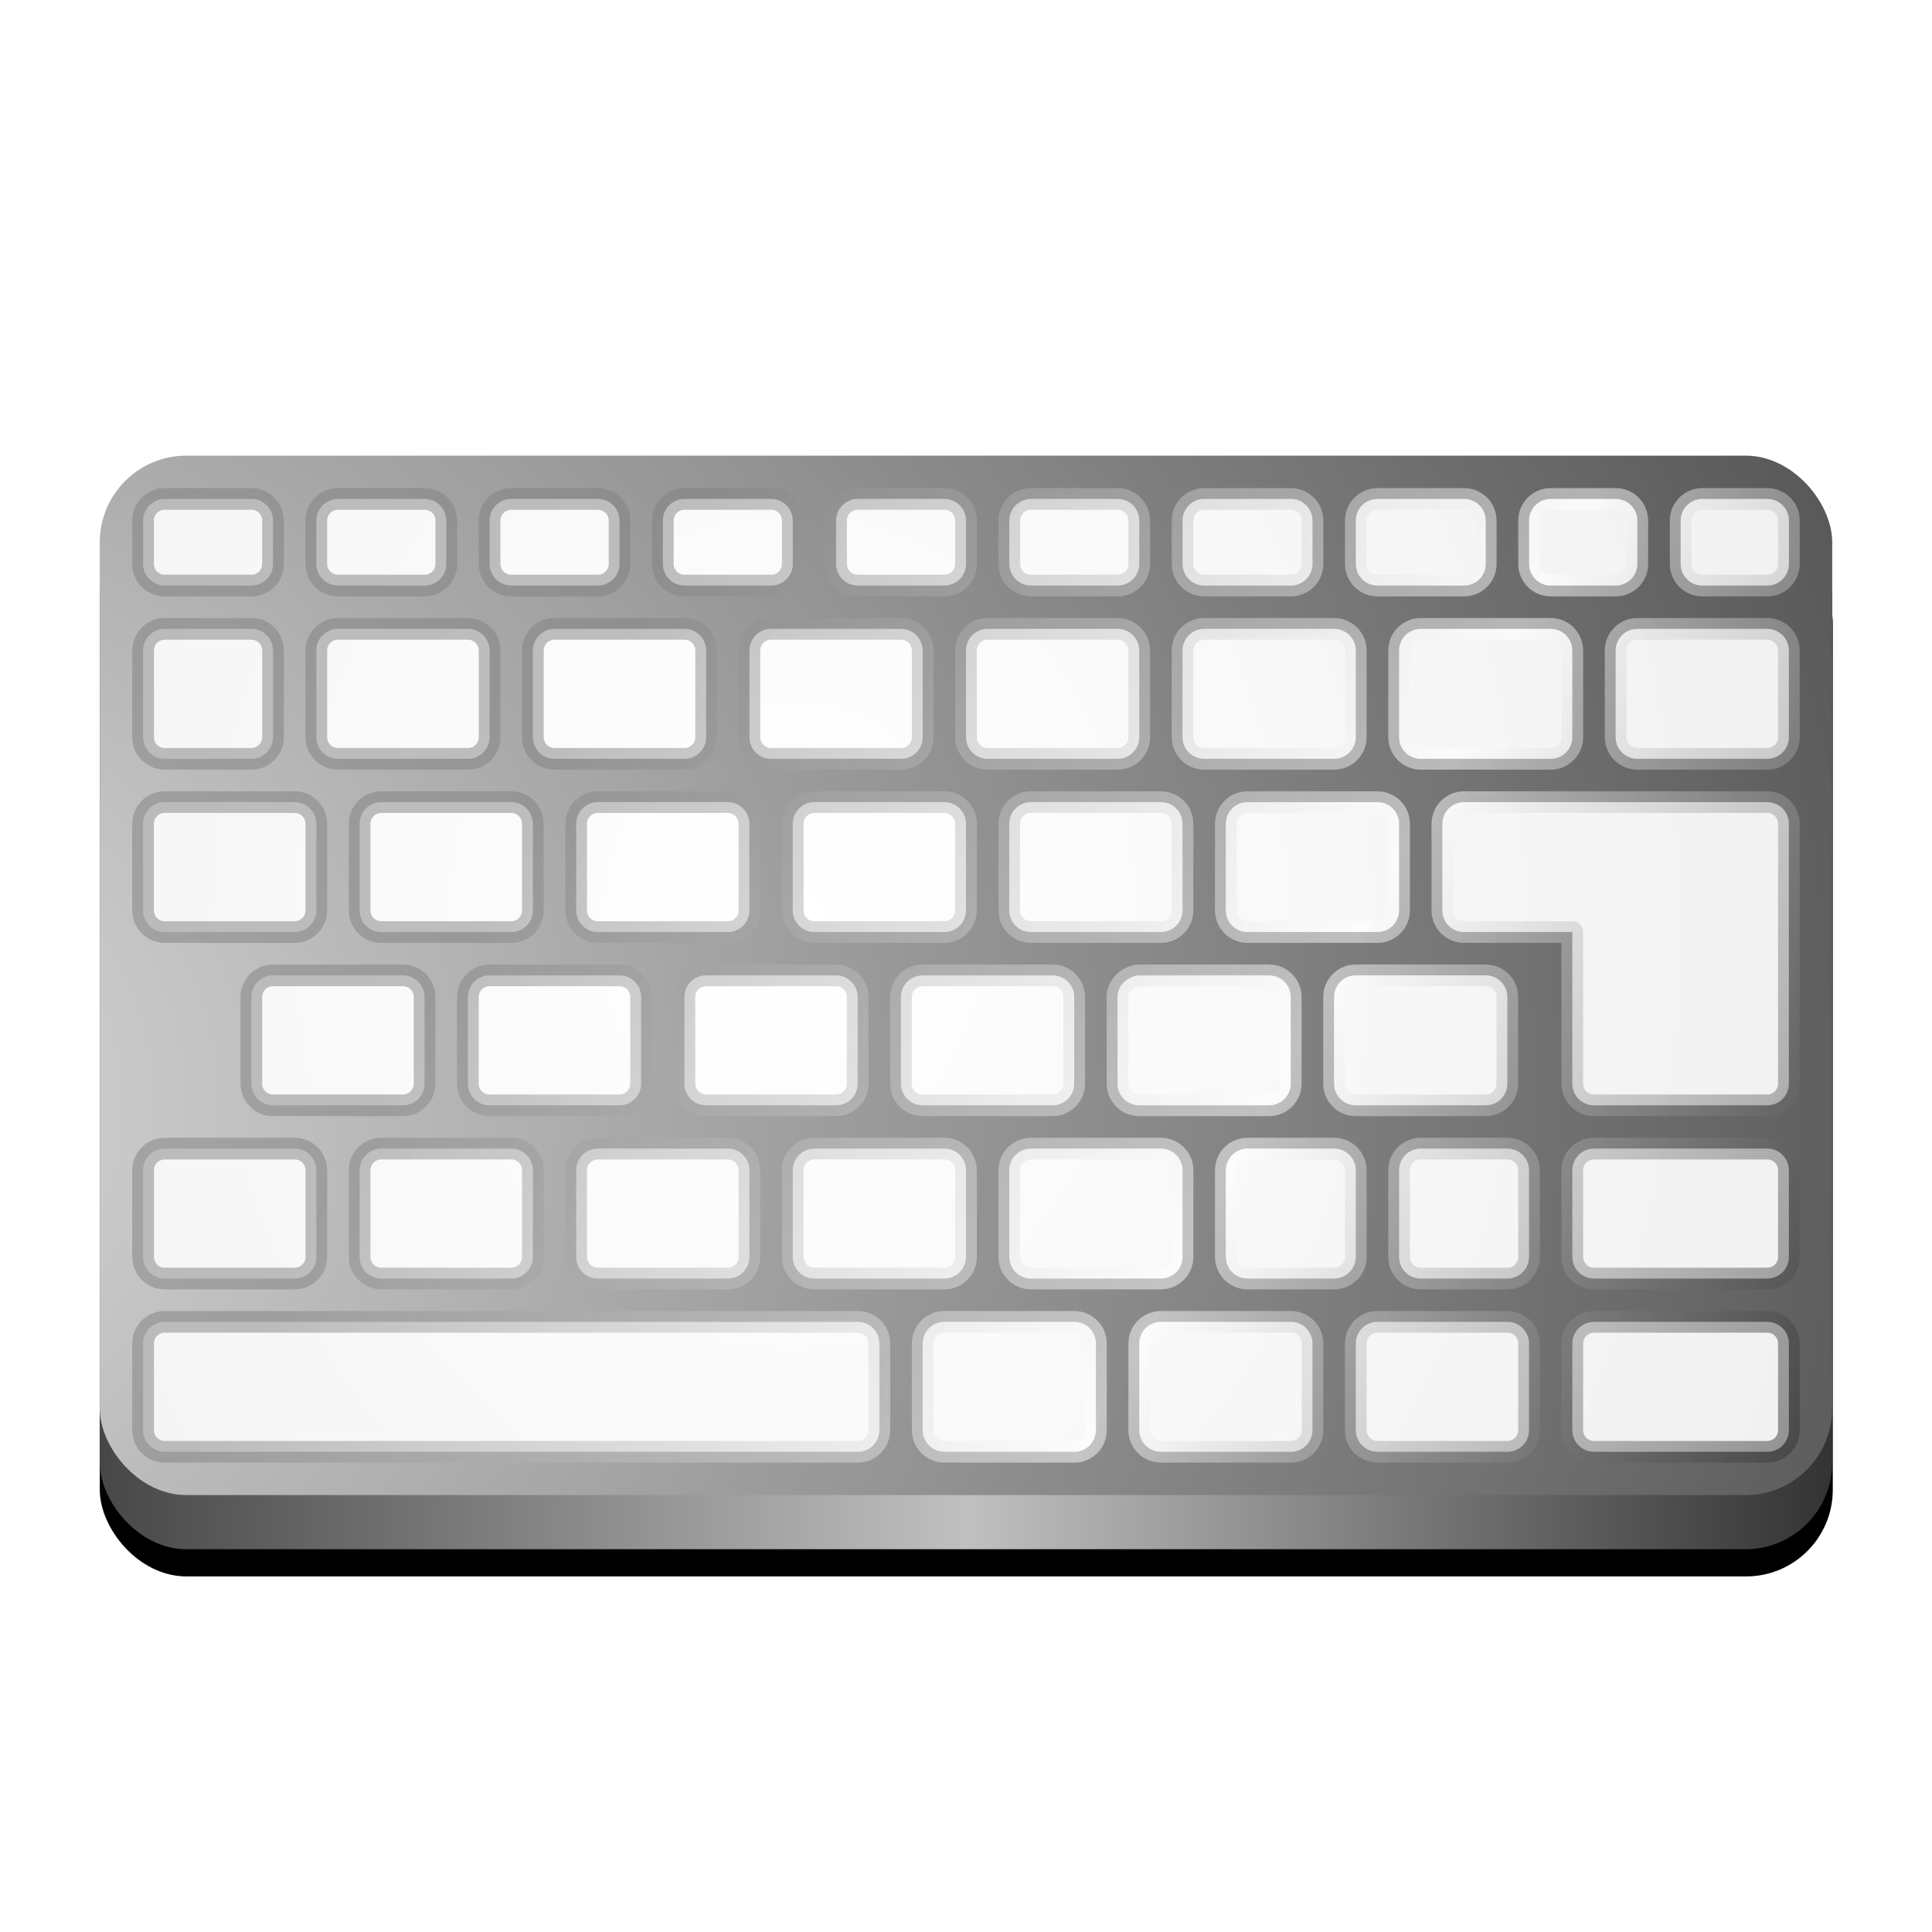 <?xml version="1.0" encoding="UTF-8" standalone="no"?>
<!-- Created with Inkscape (http://www.inkscape.org/) -->

<svg
   xmlns:dc="http://purl.org/dc/elements/1.1/"
   xmlns:cc="http://creativecommons.org/ns#"
   xmlns:rdf="http://www.w3.org/1999/02/22-rdf-syntax-ns#"
   xmlns:svg="http://www.w3.org/2000/svg"
   xmlns="http://www.w3.org/2000/svg"
   xmlns:xlink="http://www.w3.org/1999/xlink"
   xmlns:sodipodi="http://sodipodi.sourceforge.net/DTD/sodipodi-0.dtd"
   xmlns:inkscape="http://www.inkscape.org/namespaces/inkscape"
   width="128"
   height="128"
   id="svg3829"
   version="1.1"
   inkscape:version="0.91 r"
   sodipodi:docname="input-keyboard.svg">
  <defs
     id="defs3831">
    <linearGradient
       id="linearGradient4480">
      <stop
         style="stop-color:#474747;stop-opacity:1;"
         offset="0"
         id="stop4482" />
      <stop
         id="stop4488"
         offset="0.5"
         style="stop-color:#c0c0c0;stop-opacity:1;" />
      <stop
         style="stop-color:#333333;stop-opacity:1;"
         offset="1"
         id="stop4484" />
    </linearGradient>
    <linearGradient
       id="linearGradient5454">
      <stop
         style="stop-color:#dfdfdf;stop-opacity:1;"
         offset="0"
         id="stop5456" />
      <stop
         style="stop-color:#000000;stop-opacity:1;"
         offset="1"
         id="stop5458" />
    </linearGradient>
    <linearGradient
       id="linearGradient8794">
      <stop
         style="stop-color:#ffffff;stop-opacity:1;"
         offset="0"
         id="stop8796" />
      <stop
         id="stop4469"
         offset="0.5"
         style="stop-color:#e4e4e4;stop-opacity:1;" />
      <stop
         style="stop-color:#cacaca;stop-opacity:1;"
         offset="1"
         id="stop8798" />
    </linearGradient>
    <linearGradient
       id="linearGradient4270-9-9">
      <stop
         style="stop-color:#f9f9f9;stop-opacity:0.502;"
         offset="0"
         id="stop4272-5-10" />
      <stop
         id="stop5033-8"
         offset="0.25"
         style="stop-color:#7d7d7d;stop-opacity:0.502;" />
      <stop
         id="stop4278-7-50"
         offset="0.5"
         style="stop-color:#808080;stop-opacity:0.502;" />
      <stop
         style="stop-color:#ffffff;stop-opacity:0.502;"
         offset="0.75"
         id="stop5035-4" />
      <stop
         style="stop-color:#000000;stop-opacity:0.502;"
         offset="1"
         id="stop4274-4-85" />
    </linearGradient>
    <radialGradient
       inkscape:collect="always"
       xlink:href="#linearGradient8794"
       id="radialGradient7575"
       gradientUnits="userSpaceOnUse"
       gradientTransform="matrix(4.425,2.6125871e-8,1.5305785e-8,5.35,-348.097,-147.164)"
       cx="90.532"
       cy="24.095"
       fx="90.532"
       fy="24.095"
       r="62.25" />
    <linearGradient
       inkscape:collect="always"
       xlink:href="#linearGradient4270-9-9"
       id="linearGradient7577"
       gradientUnits="userSpaceOnUse"
       x1="0"
       y1="16"
       x2="128"
       y2="84"
       gradientTransform="matrix(1.435,0,0,1.435,-62.255,-87.116)" />
    <radialGradient
       inkscape:collect="always"
       xlink:href="#linearGradient5454"
       id="radialGradient7588"
       gradientUnits="userSpaceOnUse"
       gradientTransform="matrix(3.751,0,0,3.216,-266.131,95.256)"
       cx="66.583"
       cy="-31.73"
       fx="66.583"
       fy="-31.73"
       r="64.25" />
    <linearGradient
       inkscape:collect="always"
       xlink:href="#linearGradient4480"
       id="linearGradient4486"
       x1="0"
       y1="-12"
       x2="128"
       y2="-12"
       gradientUnits="userSpaceOnUse"
       gradientTransform="matrix(0.897,0,0,0.897,6.611,-1.033)" />
    <filter
       inkscape:collect="always"
       id="filter4556">
      <feGaussianBlur
         inkscape:collect="always"
         stdDeviation="3.072"
         id="feGaussianBlur4558" />
    </filter>
  </defs>
  <sodipodi:namedview
     id="base"
     pagecolor="#ffffff"
     bordercolor="#666666"
     borderopacity="1.0"
     inkscape:pageopacity="0.0"
     inkscape:pageshadow="2"
     inkscape:zoom="2"
     inkscape:cx="76.159193"
     inkscape:cy="67.908327"
     inkscape:current-layer="layer1"
     showgrid="true"
     inkscape:grid-bbox="true"
     inkscape:document-units="px"
     inkscape:window-width="1280"
     inkscape:window-height="969"
     inkscape:window-x="0"
     inkscape:window-y="28"
     inkscape:window-maximized="1"
     showguides="true"
     inkscape:guide-bbox="true">
    <inkscape:grid
       type="xygrid"
       id="grid3837"
       empspacing="4"
       visible="true"
       enabled="true"
       snapvisiblegridlinesonly="true" />
  </sodipodi:namedview>
  <g
     id="layer1"
     inkscape:label="Layer 1"
     inkscape:groupmode="layer"
     transform="translate(0,80)">
    <rect
       style="fill:#000000;fill-opacity:1;stroke:none;filter:url(#filter4556)"
       id="rect4490"
       width="128"
       height="76.8"
       x="0"
       y="-48.4"
       ry="6.4"
       rx="6.4"
       transform="matrix(0.897,0,0,0.897,6.611,-1.033)" />
    <rect
       rx="5.739"
       ry="5.739"
       y="-46.227"
       x="6.611"
       height="68.867"
       width="114.778"
       id="rect3708"
       style="fill:url(#linearGradient4486);fill-opacity:1;stroke:none" />
    <rect
       style="fill:url(#radialGradient7588);fill-opacity:1;stroke:none"
       id="rect4728"
       width="114.778"
       height="68.867"
       x="6.611"
       y="-49.814"
       ry="5.739"
       rx="5.739" />
    <path
       inkscape:connector-curvature="0"
       style="fill:url(#radialGradient7575);fill-opacity:1;stroke:url(#linearGradient7577);stroke-width:1.435;stroke-linecap:round;stroke-linejoin:round;stroke-miterlimit:4;stroke-opacity:1;stroke-dasharray:none;stroke-dashoffset:0"
       d="m 10.915,-46.944 c -0.795,0 -1.435,0.64 -1.435,1.435 l 0,2.869 c 0,0.795 0.64,1.435 1.435,1.435 l 5.739,0 c 0.795,0 1.435,-0.64 1.435,-1.435 l 0,-2.869 c 0,-0.795 -0.64,-1.435 -1.435,-1.435 z m 11.478,0 c -0.795,0 -1.435,0.64 -1.435,1.435 l 0,2.869 c 0,0.795 0.64,1.435 1.435,1.435 l 5.739,0 c 0.795,0 1.435,-0.64 1.435,-1.435 l 0,-2.869 c 0,-0.795 -0.64,-1.435 -1.435,-1.435 z m 11.478,0 c -0.795,0 -1.435,0.64 -1.435,1.435 l 0,2.869 c 0,0.795 0.64,1.435 1.435,1.435 l 5.739,0 c 0.795,0 1.435,-0.64 1.435,-1.435 l 0,-2.869 c 0,-0.795 -0.64,-1.435 -1.435,-1.435 z m 11.478,0 c -0.795,0 -1.435,0.64 -1.435,1.435 l 0,2.869 c 0,0.795 0.64,1.435 1.435,1.435 l 5.739,0 c 0.795,0 1.435,-0.64 1.435,-1.435 l 0,-2.869 c 0,-0.795 -0.64,-1.435 -1.435,-1.435 z m 11.478,0 c -0.795,0 -1.435,0.64 -1.435,1.435 l 0,2.869 c 0,0.795 0.64,1.435 1.435,1.435 l 5.739,0 c 0.795,0 1.435,-0.64 1.435,-1.435 l 0,-2.869 c 0,-0.795 -0.64,-1.435 -1.435,-1.435 z m 11.478,0 c -0.795,0 -1.435,0.64 -1.435,1.435 l 0,2.869 c 0,0.795 0.64,1.435 1.435,1.435 l 5.739,0 c 0.795,0 1.435,-0.64 1.435,-1.435 l 0,-2.869 c 0,-0.795 -0.64,-1.435 -1.435,-1.435 z m 11.478,0 c -0.795,0 -1.435,0.64 -1.435,1.435 l 0,2.869 c 0,0.795 0.64,1.435 1.435,1.435 l 5.739,0 c 0.795,0 1.435,-0.64 1.435,-1.435 l 0,-2.869 c 0,-0.795 -0.64,-1.435 -1.435,-1.435 z m 11.478,0 c -0.795,0 -1.435,0.64 -1.435,1.435 l 0,2.869 c 0,0.795 0.64,1.435 1.435,1.435 l 5.739,0 c 0.795,0 1.435,-0.64 1.435,-1.435 l 0,-2.869 c 0,-0.795 -0.64,-1.435 -1.435,-1.435 z m 11.478,0 c -0.795,0 -1.435,0.64 -1.435,1.435 l 0,2.869 c 0,0.795 0.64,1.435 1.435,1.435 l 4.304,0 c 0.795,0 1.435,-0.64 1.435,-1.435 l 0,-2.869 c 0,-0.795 -0.64,-1.435 -1.435,-1.435 z m 10.043,0 c -0.795,0 -1.435,0.64 -1.435,1.435 l 0,2.869 c 0,0.795 0.64,1.435 1.435,1.435 l 4.304,0 c 0.795,0 1.435,-0.64 1.435,-1.435 l 0,-2.869 c 0,-0.795 -0.64,-1.435 -1.435,-1.435 z M 10.915,-38.336 c -0.795,0 -1.435,0.64 -1.435,1.435 l 0,5.739 c 0,0.795 0.64,1.435 1.435,1.435 l 5.739,0 c 0.795,0 1.435,-0.64 1.435,-1.435 l 0,-5.739 c 0,-0.795 -0.64,-1.435 -1.435,-1.435 z m 11.478,0 c -0.795,0 -1.435,0.64 -1.435,1.435 l 0,5.739 c 0,0.795 0.64,1.435 1.435,1.435 l 8.608,0 c 0.795,0 1.435,-0.64 1.435,-1.435 l 0,-5.739 c 0,-0.795 -0.64,-1.435 -1.435,-1.435 z m 14.347,0 c -0.795,0 -1.435,0.64 -1.435,1.435 l 0,5.739 c 0,0.795 0.64,1.435 1.435,1.435 l 8.608,0 c 0.795,0 1.435,-0.64 1.435,-1.435 l 0,-5.739 c 0,-0.795 -0.64,-1.435 -1.435,-1.435 z m 14.347,0 c -0.795,0 -1.435,0.64 -1.435,1.435 l 0,5.739 c 0,0.795 0.64,1.435 1.435,1.435 l 8.608,0 c 0.795,0 1.435,-0.64 1.435,-1.435 l 0,-5.739 c 0,-0.795 -0.64,-1.435 -1.435,-1.435 z m 14.347,0 C 64.64,-38.336 64,-37.696 64,-36.901 l 0,5.739 c 0,0.795 0.64,1.435 1.435,1.435 l 8.608,0 c 0.795,0 1.435,-0.64 1.435,-1.435 l 0,-5.739 c 0,-0.795 -0.64,-1.435 -1.435,-1.435 z m 14.347,0 c -0.795,0 -1.435,0.64 -1.435,1.435 l 0,5.739 c 0,0.795 0.64,1.435 1.435,1.435 l 8.608,0 c 0.795,0 1.435,-0.64 1.435,-1.435 l 0,-5.739 c 0,-0.795 -0.64,-1.435 -1.435,-1.435 z m 14.347,0 c -0.795,0 -1.435,0.64 -1.435,1.435 l 0,5.739 c 0,0.795 0.64,1.435 1.435,1.435 l 8.608,0 c 0.795,0 1.435,-0.64 1.435,-1.435 l 0,-5.739 c 0,-0.795 -0.64,-1.435 -1.435,-1.435 z m 14.347,0 c -0.795,0 -1.435,0.64 -1.435,1.435 l 0,5.739 c 0,0.795 0.64,1.435 1.435,1.435 l 8.608,0 c 0.795,0 1.435,-0.64 1.435,-1.435 l 0,-5.739 c 0,-0.795 -0.64,-1.435 -1.435,-1.435 z m -97.561,11.478 c -0.795,0 -1.435,0.64 -1.435,1.435 l 0,5.739 c 0,0.795 0.64,1.435 1.435,1.435 l 8.608,0 c 0.795,0 1.435,-0.64 1.435,-1.435 l 0,-5.739 c 0,-0.795 -0.64,-1.435 -1.435,-1.435 z m 14.347,0 c -0.795,0 -1.435,0.64 -1.435,1.435 l 0,5.739 c 0,0.795 0.64,1.435 1.435,1.435 l 8.608,0 c 0.795,0 1.435,-0.64 1.435,-1.435 l 0,-5.739 c 0,-0.795 -0.64,-1.435 -1.435,-1.435 z m 14.347,0 c -0.795,0 -1.435,0.64 -1.435,1.435 l 0,5.739 c 0,0.795 0.64,1.435 1.435,1.435 l 8.608,0 c 0.795,0 1.435,-0.64 1.435,-1.435 l 0,-5.739 c 0,-0.795 -0.64,-1.435 -1.435,-1.435 z m 14.347,0 c -0.795,0 -1.435,0.64 -1.435,1.435 l 0,5.739 c 0,0.795 0.64,1.435 1.435,1.435 l 8.608,0 c 0.795,0 1.435,-0.64 1.435,-1.435 l 0,-5.739 c 0,-0.795 -0.64,-1.435 -1.435,-1.435 z m 14.347,0 c -0.795,0 -1.435,0.64 -1.435,1.435 l 0,5.739 c 0,0.795 0.64,1.435 1.435,1.435 l 8.608,0 c 0.795,0 1.435,-0.64 1.435,-1.435 l 0,-5.739 c 0,-0.795 -0.64,-1.435 -1.435,-1.435 z m 14.347,0 c -0.795,0 -1.435,0.64 -1.435,1.435 l 0,5.739 c 0,0.795 0.64,1.435 1.435,1.435 l 8.608,0 c 0.795,0 1.435,-0.64 1.435,-1.435 l 0,-5.739 c 0,-0.795 -0.64,-1.435 -1.435,-1.435 z m 14.347,0 c -0.795,0 -1.435,0.64 -1.435,1.435 l 0,5.739 c 0,0.795 0.64,1.435 1.435,1.435 l 7.174,0 0,4.304 0,5.739 c 0,0.795 0.64,1.435 1.435,1.435 l 11.478,0 c 0.795,0 1.435,-0.64 1.435,-1.435 l 0,-5.739 0,-5.739 0,-5.739 c 0,-0.795 -0.64,-1.435 -1.435,-1.435 z m -78.91,11.478 c -0.795,0 -1.435,0.64 -1.435,1.435 l 0,5.739 c 0,0.795 0.64,1.435 1.435,1.435 l 8.608,0 c 0.795,0 1.435,-0.64 1.435,-1.435 l 0,-5.739 c 0,-0.795 -0.64,-1.435 -1.435,-1.435 z m 14.347,0 c -0.795,0 -1.435,0.64 -1.435,1.435 l 0,5.739 c 0,0.795 0.64,1.435 1.435,1.435 l 8.608,0 c 0.795,0 1.435,-0.64 1.435,-1.435 l 0,-5.739 c 0,-0.795 -0.64,-1.435 -1.435,-1.435 z m 14.347,0 c -0.795,0 -1.435,0.64 -1.435,1.435 l 0,5.739 c 0,0.795 0.64,1.435 1.435,1.435 l 8.608,0 c 0.795,0 1.435,-0.64 1.435,-1.435 l 0,-5.739 c 0,-0.795 -0.64,-1.435 -1.435,-1.435 z m 14.347,0 c -0.795,0 -1.435,0.64 -1.435,1.435 l 0,5.739 c 0,0.795 0.64,1.435 1.435,1.435 l 8.608,0 c 0.795,0 1.435,-0.64 1.435,-1.435 l 0,-5.739 c 0,-0.795 -0.64,-1.435 -1.435,-1.435 z m 14.347,0 c -0.199,0 -0.366,0.062 -0.538,0.135 -0.515,0.217 -0.897,0.704 -0.897,1.3 l 0,5.739 c 0,0.795 0.64,1.435 1.435,1.435 l 8.608,0 c 0.795,0 1.435,-0.64 1.435,-1.435 l 0,-5.739 c 0,-0.795 -0.64,-1.435 -1.435,-1.435 z m 14.347,0 c -0.795,0 -1.435,0.64 -1.435,1.435 l 0,5.739 c 0,0.795 0.64,1.435 1.435,1.435 l 8.608,0 c 0.795,0 1.435,-0.64 1.435,-1.435 l 0,-5.739 c 0,-0.795 -0.64,-1.435 -1.435,-1.435 z M 10.915,-3.902 c -0.795,0 -1.435,0.64 -1.435,1.435 l 0,5.739 c 0,0.795 0.64,1.435 1.435,1.435 l 8.608,0 c 0.795,0 1.435,-0.64 1.435,-1.435 l 0,-5.739 c 0,-0.795 -0.64,-1.435 -1.435,-1.435 z m 14.347,0 c -0.795,0 -1.435,0.64 -1.435,1.435 l 0,5.739 c 0,0.795 0.64,1.435 1.435,1.435 l 8.608,0 c 0.795,0 1.435,-0.64 1.435,-1.435 l 0,-5.739 c 0,-0.795 -0.64,-1.435 -1.435,-1.435 z m 14.347,0 c -0.795,0 -1.435,0.64 -1.435,1.435 l 0,5.739 c 0,0.795 0.64,1.435 1.435,1.435 l 8.608,0 c 0.795,0 1.435,-0.64 1.435,-1.435 l 0,-5.739 c 0,-0.795 -0.64,-1.435 -1.435,-1.435 z m 14.347,0 c -0.795,0 -1.435,0.64 -1.435,1.435 l 0,5.739 c 0,0.795 0.64,1.435 1.435,1.435 l 8.608,0 C 63.36,4.706 64,4.066 64,3.271 l 0,-5.739 c 0,-0.795 -0.64,-1.435 -1.435,-1.435 z m 14.347,0 c -0.795,0 -1.435,0.64 -1.435,1.435 l 0,5.739 c 0,0.795 0.64,1.435 1.435,1.435 l 8.608,0 c 0.795,0 1.435,-0.64 1.435,-1.435 l 0,-5.739 c 0,-0.795 -0.64,-1.435 -1.435,-1.435 z m 14.347,0 c -0.795,0 -1.435,0.64 -1.435,1.435 l 0,5.739 c 0,0.795 0.64,1.435 1.435,1.435 l 5.739,0 c 0.795,0 1.435,-0.64 1.435,-1.435 l 0,-5.739 c 0,-0.795 -0.64,-1.435 -1.435,-1.435 z m 11.478,0 c -0.795,0 -1.435,0.64 -1.435,1.435 l 0,5.739 c 0,0.795 0.64,1.435 1.435,1.435 l 5.739,0 c 0.795,0 1.435,-0.64 1.435,-1.435 l 0,-5.739 c 0,-0.795 -0.64,-1.435 -1.435,-1.435 z m 11.478,0 c -0.795,0 -1.435,0.64 -1.435,1.435 l 0,5.739 c 0,0.795 0.64,1.435 1.435,1.435 l 11.478,0 c 0.795,0 1.435,-0.64 1.435,-1.435 l 0,-5.739 c 0,-0.795 -0.64,-1.435 -1.435,-1.435 z M 10.915,7.575 c -0.795,0 -1.435,0.64 -1.435,1.435 l 0,5.739 c 0,0.795 0.64,1.435 1.435,1.435 l 45.911,0 c 0.795,0 1.435,-0.64 1.435,-1.435 l 0,-5.739 c 0,-0.795 -0.64,-1.435 -1.435,-1.435 z m 51.65,0 c -0.795,0 -1.435,0.64 -1.435,1.435 l 0,5.739 c 0,0.795 0.64,1.435 1.435,1.435 l 8.608,0 c 0.795,0 1.435,-0.64 1.435,-1.435 l 0,-5.739 c 0,-0.795 -0.64,-1.435 -1.435,-1.435 z m 14.347,0 c -0.795,0 -1.435,0.64 -1.435,1.435 l 0,5.739 c 0,0.795 0.64,1.435 1.435,1.435 l 8.608,0 c 0.795,0 1.435,-0.64 1.435,-1.435 l 0,-5.739 c 0,-0.795 -0.64,-1.435 -1.435,-1.435 z m 14.347,0 c -0.795,0 -1.435,0.64 -1.435,1.435 l 0,5.739 c 0,0.795 0.64,1.435 1.435,1.435 l 8.608,0 c 0.795,0 1.435,-0.64 1.435,-1.435 l 0,-5.739 c 0,-0.795 -0.64,-1.435 -1.435,-1.435 z m 14.347,0 c -0.795,0 -1.435,0.64 -1.435,1.435 l 0,5.739 c 0,0.795 0.64,1.435 1.435,1.435 l 11.478,0 c 0.795,0 1.435,-0.64 1.435,-1.435 l 0,-5.739 c 0,-0.795 -0.64,-1.435 -1.435,-1.435 z"
       id="rect4737"
       sodipodi:nodetypes="ssssssssssssssssssssssssssssssssssssssssssssssssssssssssssssssssssssssssssssssssssssssssssssssssssssssssssssssssssssssssssssssssssssssssssssssssssssssssssssssssssssssssssssssssssssssssssssssssssssssssssssssssssssssssssssccssssccsssssssssssssssssssssssssssssssssssssssssssssssssssssssssssssssssssssssssssssssssssssssssssssssssssssssssssssssssssssssssssssssssssssssssssssssssssssssssssssssssssssssssssssss" />
  </g>
</svg>
